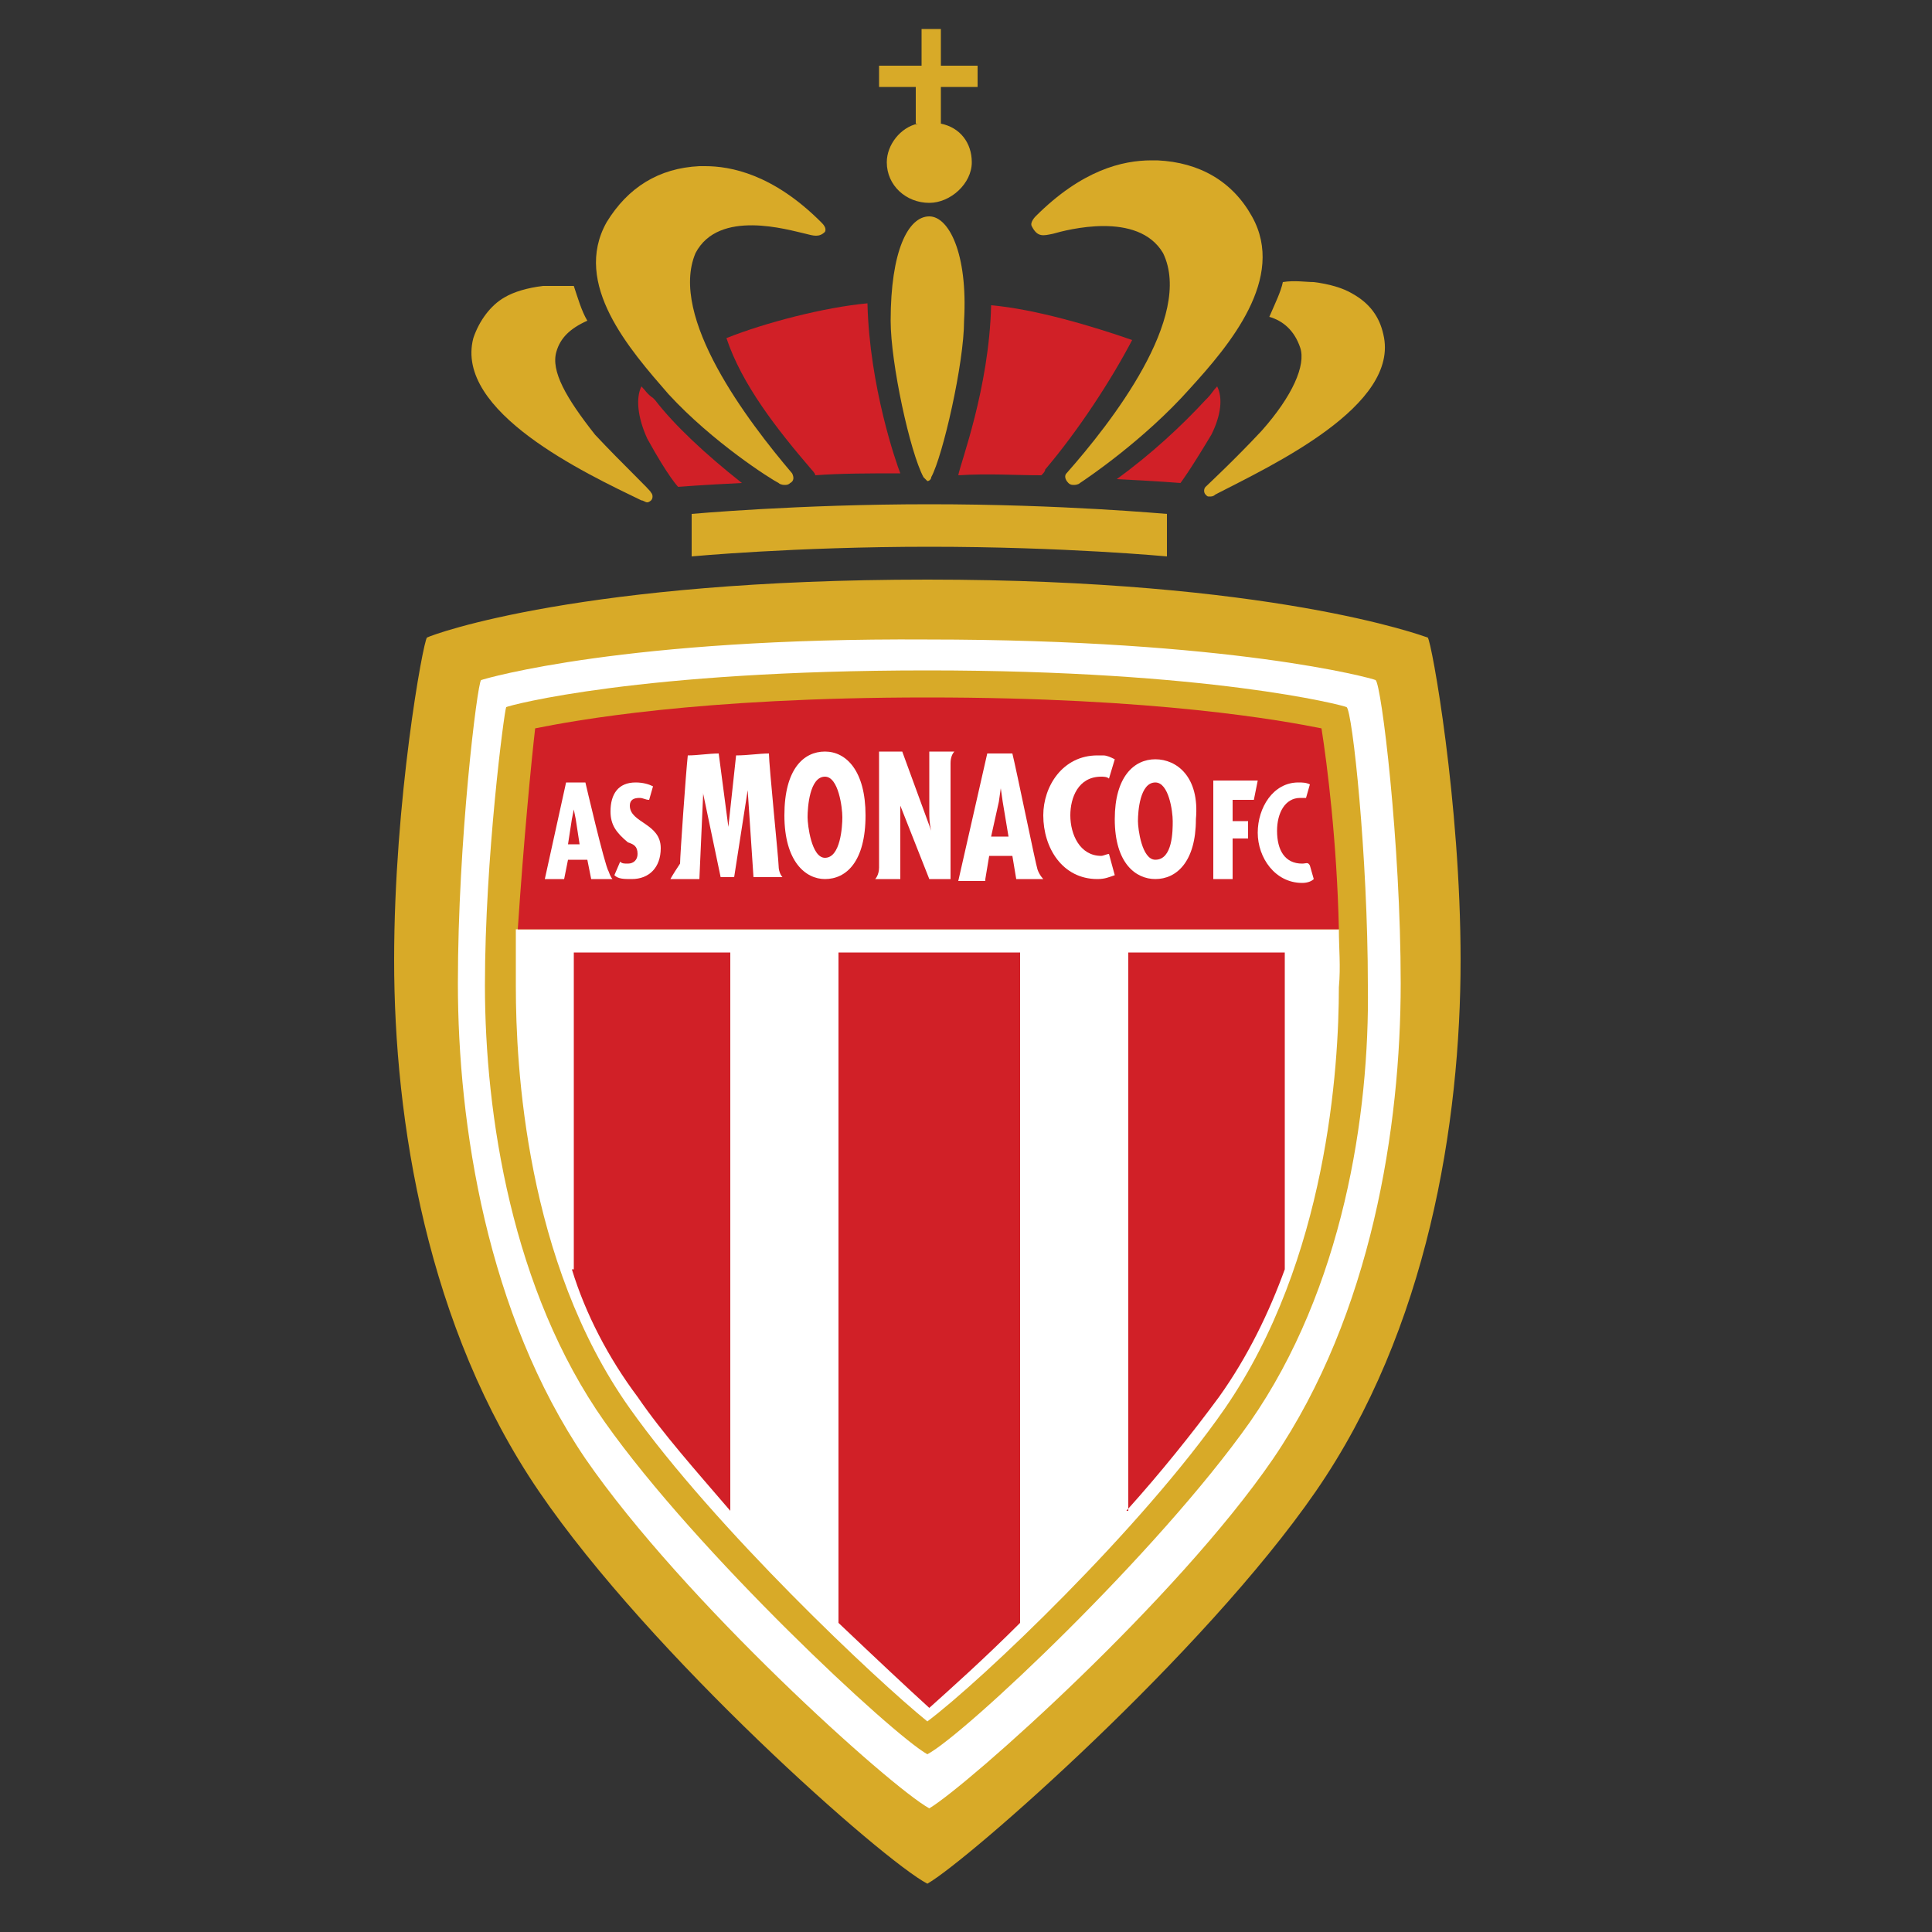 <?xml version="1.0" encoding="utf-8"?>
<!-- Generator: Adobe Illustrator 19.1.0, SVG Export Plug-In . SVG Version: 6.00 Build 0)  -->
<svg version="1.1" id="Layer_1" xmlns="http://www.w3.org/2000/svg" xmlns:xlink="http://www.w3.org/1999/xlink" x="0px" y="0px"
	 viewBox="-29 31 100 100" style="enable-background:new -29 31 100 100;" xml:space="preserve">
<rect x="-29" y="31" width="100" height="100" fill="#333333" stroke="none"/>
<style type="text/css">
	.st0{fill:#D8AA28;}
	.st1{fill:#D12027;}
	.st2{fill:#FFFFFF;}
</style>
<g>
	<path class="st0" d="M4.2,56.9c0.1,0,0.2,0.1,0.3,0.1c0.1,0,0.2-0.1,0.2-0.1c0.1-0.1,0.1-0.3,0-0.4c0-0.1-1.5-1.5-2.9-3
		c-1.5-1.9-2.3-3.3-2-4.3c0.2-0.7,0.7-1.2,1.6-1.6c-0.3-0.5-0.5-1.2-0.7-1.8c-0.5,0-1.1,0-1.6,0c-0.8,0.1-1.5,0.3-2,0.6
		c-0.7,0.4-1.3,1.2-1.6,2.1C-5.5,52.3,1.3,55.5,4.2,56.9z"/>
	<path class="st0" d="M11.3,56c0.1,0.1,0.3,0.1,0.3,0.1c0.1,0,0.2,0,0.3-0.1c0.2-0.1,0.2-0.3,0.1-0.5c-2.3-2.7-6.4-8.1-5-11.4
		c1.2-2.3,4.8-1.2,5.7-1c0.4,0.1,0.7,0.2,1-0.1c0.1-0.2-0.1-0.4-0.2-0.5c-2.5-2.5-4.7-2.9-6-2.9c-0.1,0-0.2,0-0.3,0
		c-2.1,0.1-3.7,1.1-4.8,2.9c-1.8,3.2,1.2,6.6,3.2,8.9C7.9,53.9,10.9,55.8,11.3,56z"/>
	<path class="st1" d="M4.9,51.7l-0.1-0.1c-0.3-0.2-0.4-0.4-0.6-0.6c-0.3,0.6-0.2,1.6,0.3,2.7c1.1,2,1.6,2.5,1.6,2.5s1.2-0.1,3.3-0.2
		C7.5,54.5,5.9,53,4.9,51.7z"/>
	<path class="st1" d="M13,55.3c0,0,0.2,0.2,0.2,0.3c1.3-0.1,2.8-0.1,4.4-0.1c-0.2-0.5-1.6-4.5-1.7-8.8c-2.2,0.2-5.3,1-7.3,1.8
		C9.4,50.9,11.2,53.2,13,55.3z"/>
	<path class="st0" d="M18.5,37.4c-0.9,0.2-1.6,1.1-1.6,2c0,1.2,1,2.1,2.2,2.1c1.1,0,2.2-1,2.2-2.1c0-1-0.6-1.8-1.6-2v-1.9h1.9v-1.1
		h-1.9v-1.9h-0.5h-0.5v1.9h-2.2v1.1h1.9v1.9C18.4,37.4,18.5,37.4,18.5,37.4z"/>
	<path class="st0" d="M44.9,64c-0.3-0.1-8.1-3-25.9-3s-25.5,2.8-25.9,3c-0.2,0.2-1.7,8.4-1.7,16.7s1.7,19,7.5,27.5
		s17.8,19.1,20.1,20.3c2.1-1.2,14.3-11.9,20.1-20.3s7.5-19.1,7.5-27.5C46.6,72.5,45.1,64.2,44.9,64z"/>
	<path class="st0" d="M33.4,56.2c-0.1,0.1-0.1,0.3,0,0.4c0.1,0.1,0.1,0.1,0.2,0.1s0.2,0,0.3-0.1c2.9-1.5,9.6-4.6,8.7-8.3
		c-0.2-0.9-0.7-1.6-1.6-2.1c-0.5-0.3-1.2-0.5-2-0.6c-0.4,0-1-0.1-1.6,0c-0.1,0.5-0.4,1.1-0.7,1.8c0.7,0.2,1.3,0.7,1.6,1.6
		c0.3,0.9-0.4,2.5-2,4.3C34.9,54.8,33.5,56.1,33.4,56.2z"/>
	<path class="st0" d="M25.5,43.1c0.7-0.2,4.4-1.2,5.7,1c1.6,3.3-2.7,8.8-5,11.4c-0.1,0.1-0.1,0.3,0.1,0.5c0.1,0.1,0.2,0.1,0.3,0.1
		c0,0,0.2,0,0.3-0.1c0.3-0.2,3.3-2.2,5.7-4.9c2-2.2,5-5.7,3.2-8.9c-1-1.8-2.7-2.8-4.9-2.9c-0.1,0-0.2,0-0.3,0c-1.5,0-3.6,0.5-6,2.9
		c0,0-0.3,0.3-0.2,0.5C24.7,43.3,25,43.2,25.5,43.1z"/>
	<path class="st1" d="M34,51c-0.2,0.2-0.3,0.4-0.5,0.6l-0.1,0.1c-1.2,1.3-2.8,2.8-4.6,4.1c2.1,0.1,3.3,0.2,3.3,0.2s0.4-0.5,1.6-2.5
		C34.2,52.5,34.3,51.6,34,51z"/>
	<path class="st1" d="M24.9,55.6c0.1-0.1,0.2-0.2,0.2-0.3c1.7-2,3.4-4.6,4.5-6.7c-2-0.7-5-1.6-7.3-1.8c-0.1,4.3-1.6,8.2-1.7,8.8
		C22.2,55.5,23.5,55.6,24.9,55.6z"/>
	<path class="st0" d="M19.1,42.2c-1.1,0-2,1.8-2,5.4c0,2.2,1,6.8,1.7,8.1c0.1,0.1,0.2,0.2,0.2,0.2c0.1,0,0.2-0.1,0.2-0.2
		c0.6-1.1,1.7-5.9,1.7-8.1C21.1,44.1,20.1,42.2,19.1,42.2z"/>
	<path class="st0" d="M19.1,57.1c-6.8,0-12.3,0.5-12.3,0.5v2.2c0,0,5.3-0.5,12.3-0.5s12.3,0.5,12.3,0.5v-2.2
		C31.3,57.6,26,57.1,19.1,57.1z"/>
	<path class="st2" d="M42.2,66.2c-0.2-0.1-7.5-2.1-23.2-2.1C3.4,64-3.8,66.1-4.1,66.2c-0.2,0.2-1.2,8.3-1.2,15.7
		c0,7.3,1.5,17.1,6.6,24.6c5.1,7.4,15.8,17,17.8,18.1c2-1.2,12.8-10.8,17.8-18.1c5.1-7.5,6.6-17.2,6.6-24.6
		C43.5,74.6,42.5,66.4,42.2,66.2z"/>
	<path class="st0" d="M35.7,104.6c-4.8,6.8-14.8,16.2-16.7,17.2c-1.8-1-11.9-10.4-16.7-17.2S-3.9,88.7-3.9,82c0-6.6,1-14.2,1.1-14.4
		c0.2-0.1,6.9-1.9,21.8-1.9c14.6,0,21.5,1.8,21.7,1.9c0.3,0.2,1.1,7.7,1.1,14.4C41.9,88.7,40.5,97.7,35.7,104.6z"/>
	<path class="st2" d="M40.3,79.1H-2.3c0,1,0,2,0,3c0,4,0.5,14.2,5.9,21.8c4.4,6.2,12.8,14.1,15.4,16.2c2.8-2.1,11.1-10,15.4-16.2
		c5.3-7.7,5.9-17.7,5.9-21.8C40.4,81,40.3,80.1,40.3,79.1z"/>
	<path class="st1" d="M0.6,96.7c0.7,2.3,1.9,4.6,3.4,6.6c1.3,1.9,3,3.8,4.8,5.9V80.3H0.7v16.4H0.6z"/>
	<path class="st1" d="M14.4,80.3V115c2,1.9,3.6,3.4,4.7,4.4c1-0.9,2.8-2.5,4.7-4.4V80.3H14.4z"/>
	<path class="st1" d="M40.3,79.1c-0.1-4.5-0.6-8.5-0.9-10.4c-2-0.4-8.5-1.6-20.4-1.6S0.7,68.3-1.3,68.7c-0.2,1.7-0.6,5.9-0.9,10.4
		H40.3z"/>
	<path class="st1" d="M29.3,109.2c1.8-2,3.4-4,4.8-5.9c1.5-2.1,2.6-4.4,3.4-6.6V80.3h-8.1v28.9H29.3z"/>
	<path class="st2" d="M3.6,72.7c0-0.3,0.2-0.4,0.5-0.4c0.2,0,0.3,0.1,0.5,0.1l0.2-0.7c-0.2-0.1-0.5-0.2-0.9-0.2
		c-0.9,0-1.3,0.6-1.3,1.5c0,0.7,0.3,1.1,0.9,1.6C3.8,74.7,4,74.8,4,75.2c0,0.3-0.2,0.5-0.5,0.5c-0.2,0-0.3,0-0.4-0.1l-0.3,0.7
		c0.2,0.2,0.5,0.2,0.9,0.2c0.9,0,1.5-0.6,1.5-1.6C5.2,73.6,3.6,73.6,3.6,72.7"/>
	<path class="st2" d="M5.7,76.5h1.5L7.4,72l0,0v0.1l0.9,4.3H9l0.7-4.5l0,0l0.3,4.5h1.5c0,0-0.2-0.2-0.2-0.6c0-0.3-0.5-5.2-0.5-5.8
		c-0.5,0-1.1,0.1-1.7,0.1l-0.4,3.7l0,0L8.2,70c-0.5,0-1.1,0.1-1.6,0.1c-0.1,0.9-0.4,5.2-0.4,5.6C5.8,76.3,5.7,76.5,5.7,76.5"/>
	<path class="st2" d="M16.3,76.5h1.3v-3v-0.2v-0.6l0,0l1.5,3.8h1.1v-6c0-0.3,0.1-0.5,0.2-0.6c-0.4,0-0.9,0-1.3,0l0,0v3.1
		c0,0.3,0,0.6,0.1,1l0,0l-1.5-4.1c-0.4,0-0.7,0-1.2,0v6C16.5,76.3,16.3,76.5,16.3,76.5"/>
	<path class="st2" d="M25,73.2c0,1.7,1,3.3,2.8,3.3c0.4,0,0.6-0.1,0.9-0.2l-0.3-1.1c-0.1,0-0.3,0.1-0.4,0.1c-1.1,0-1.6-1.1-1.6-2.1
		c0-0.9,0.4-2,1.6-2c0.1,0,0.3,0,0.4,0.1l0.3-1c-0.2-0.1-0.4-0.2-0.6-0.2c-0.1,0-0.2,0-0.3,0C26,70.1,25,71.7,25,73.2"/>
	<polygon class="st2" points="35.9,72.4 36.1,71.4 33.8,71.4 33.8,76.5 34.8,76.5 34.8,74.4 35.6,74.4 35.6,73.5 34.8,73.5 
		34.8,72.4 	"/>
	<path class="st2" d="M38.4,75.7c-0.9,0-1.3-0.7-1.3-1.7c0-0.9,0.4-1.7,1.2-1.7c0.1,0,0.2,0,0.3,0l0.2-0.7c-0.2-0.1-0.4-0.1-0.6-0.1
		c-1.3,0-2.1,1.3-2.1,2.6c0,1.3,0.9,2.6,2.3,2.6c0.3,0,0.5-0.1,0.6-0.2l-0.2-0.7C38.7,75.6,38.6,75.7,38.4,75.7"/>
	<path class="st2" d="M13.7,75.4c-0.7,0-0.9-1.7-0.9-2.1c0-0.5,0.1-2.1,0.9-2.1c0.7,0,0.9,1.6,0.9,2.1
		C14.6,73.8,14.5,75.4,13.7,75.4 M13.7,69.9c-1.1,0-2.1,0.9-2.1,3.3c0,2.4,1.1,3.3,2.1,3.3c1.1,0,2.1-0.9,2.1-3.3
		C15.8,70.9,14.8,69.9,13.7,69.9"/>
	<path class="st2" d="M22.7,72.5l0.1-0.7l0,0l0.1,0.7l0.3,1.8h-0.9L22.7,72.5z M22,76.5l0.2-1.2h1.2l0.2,1.2H25c0,0-0.2-0.2-0.3-0.5
		s-1.1-5.2-1.3-6c-0.4,0-0.9,0-1.3,0l-1.5,6.6H22C22,76.6,22,76.5,22,76.5z"/>
	<path class="st2" d="M30.8,75.5c-0.7,0-0.9-1.6-0.9-2c0-0.5,0.1-2,0.9-2c0.7,0,0.9,1.5,0.9,2C31.7,74,31.7,75.5,30.8,75.5
		 M30.8,70.3c-1.1,0-2.1,0.9-2.1,3.1c0,2.3,1.1,3.1,2.1,3.1c1.1,0,2.1-0.9,2.1-3.1C33.1,71.2,31.9,70.3,30.8,70.3"/>
	<path class="st2" d="M0.4,74.7l0.2-1.3l0.1-0.5l0,0l0.1,0.5L1,74.7H0.4z M1.3,71.5H0.3l-1.1,5h1l0.2-1h1l0.2,1h1.1
		c0,0-0.1-0.1-0.2-0.4C2.3,75.8,1.3,71.5,1.3,71.5"/>
</g>
</svg>
